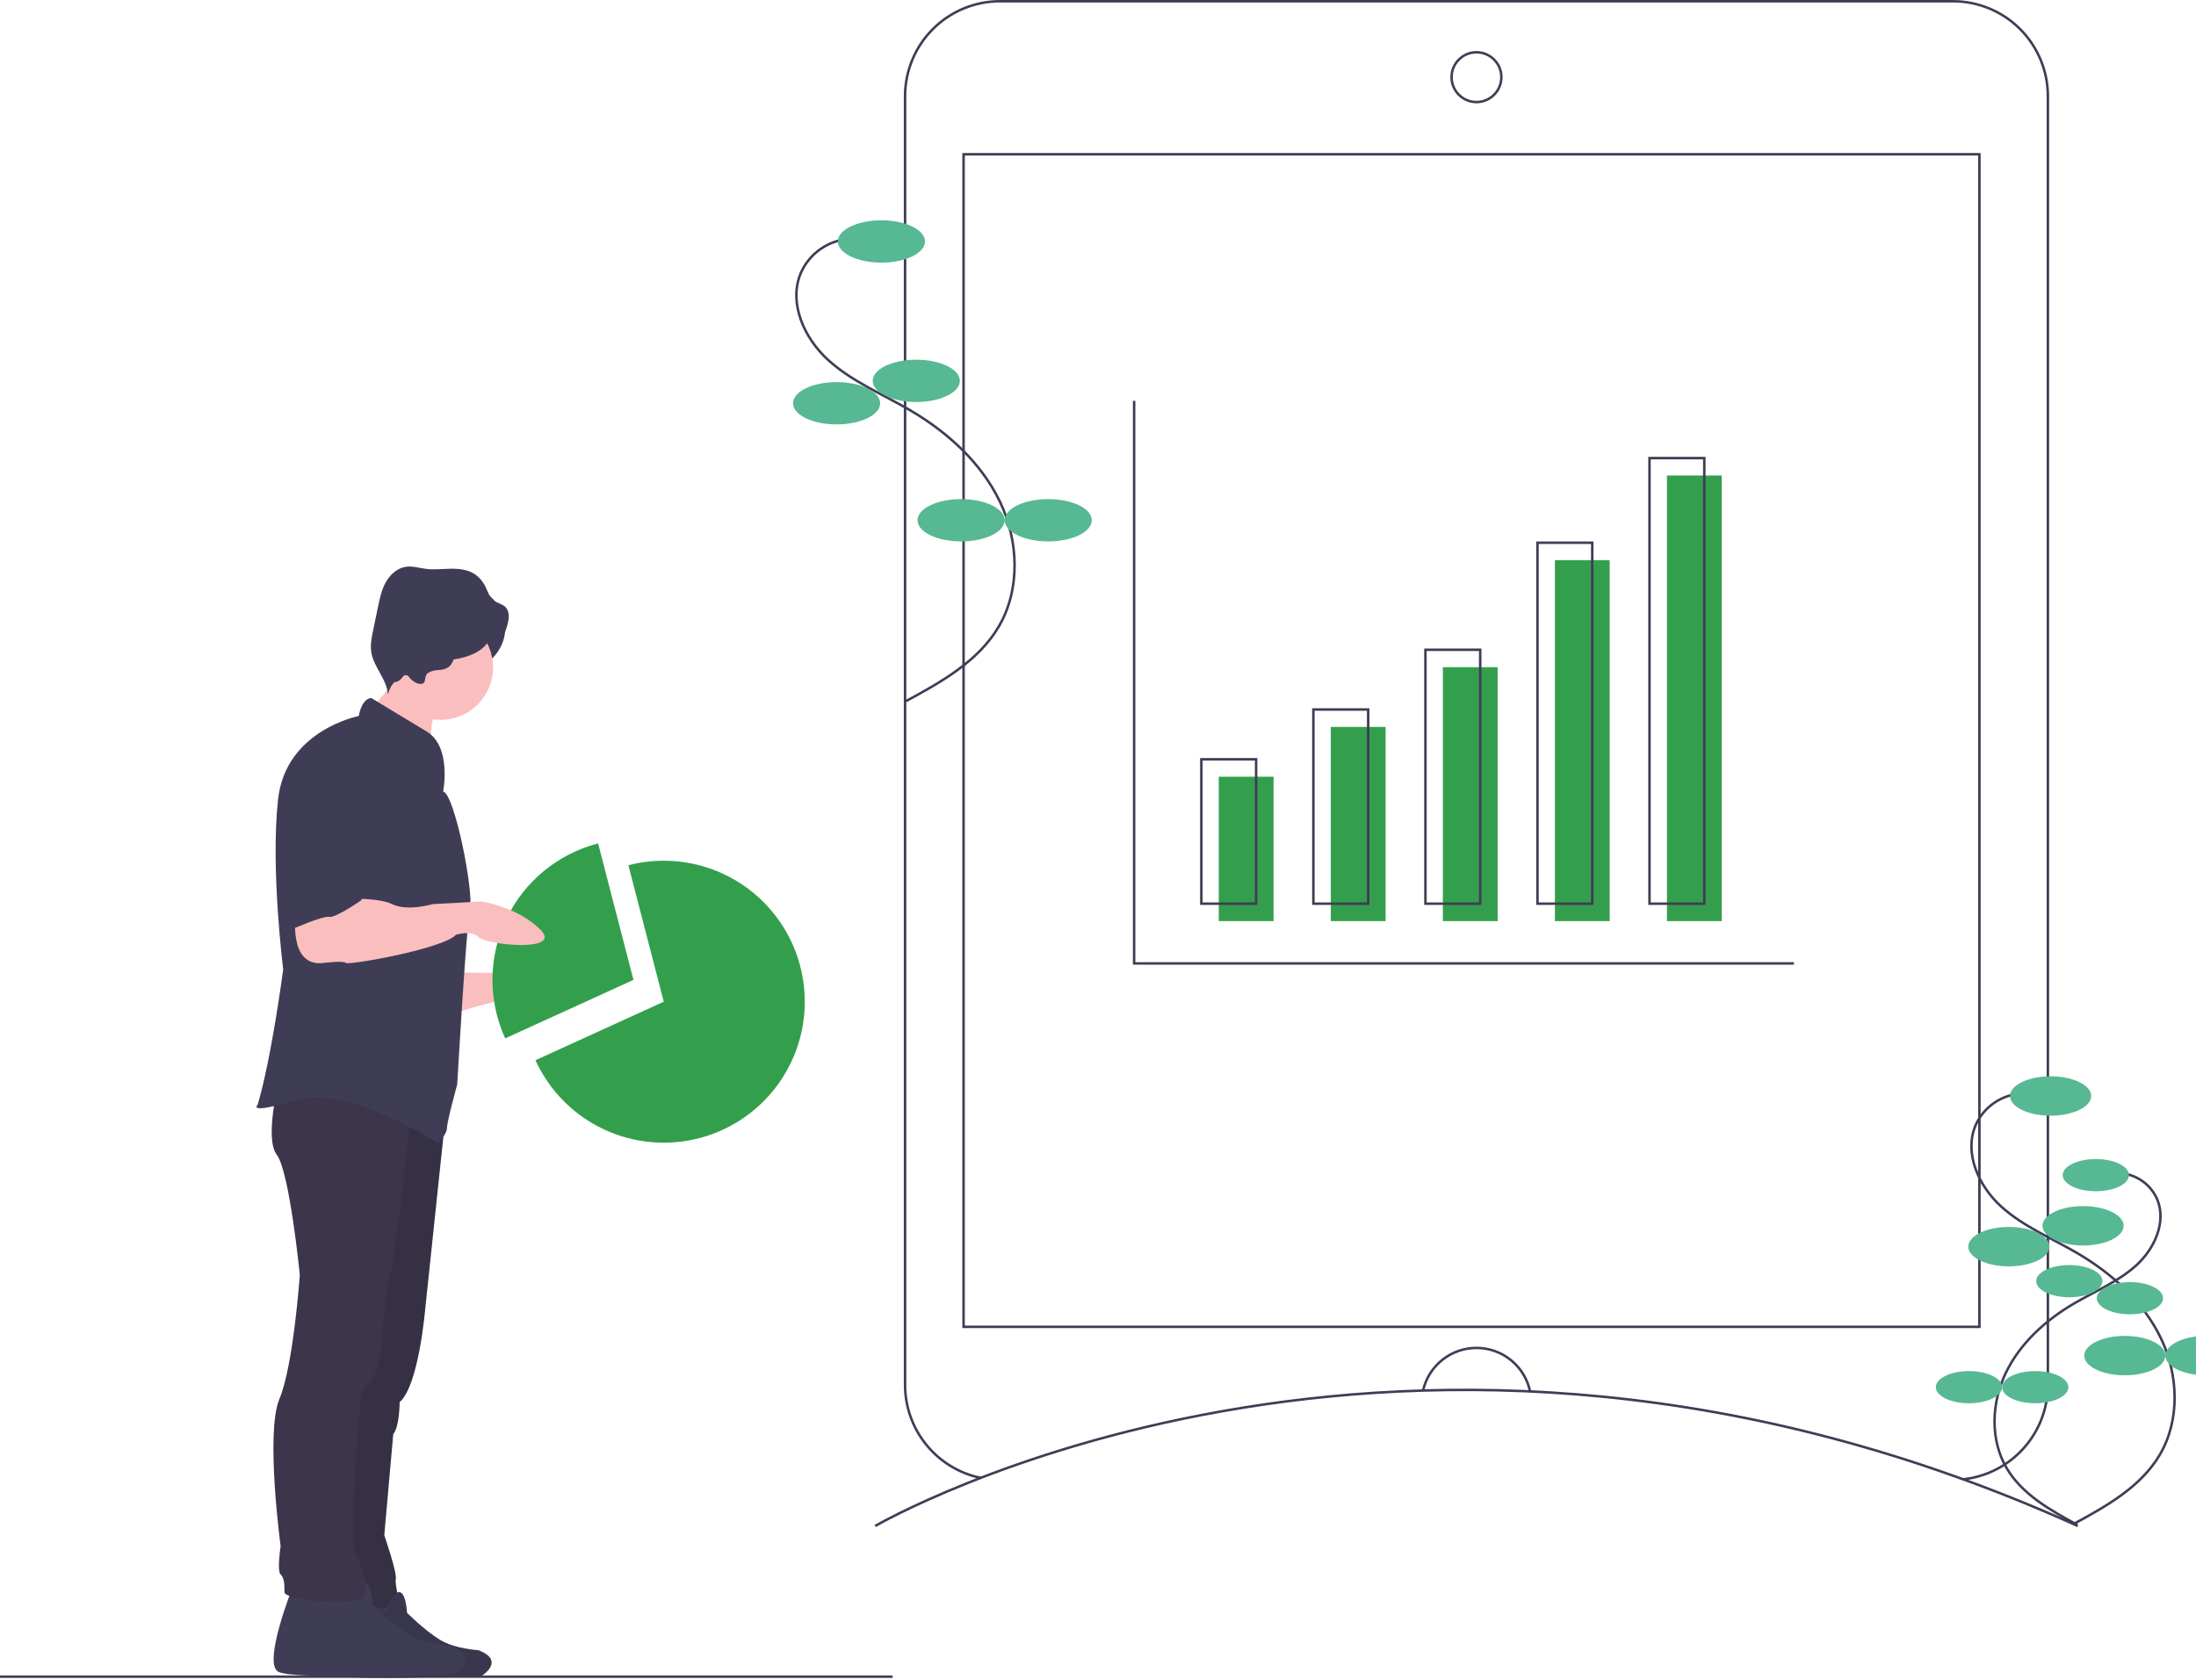 <svg width="882" height="675" viewBox="0 0 882 675" fill="none" xmlns="http://www.w3.org/2000/svg">
<g clip-path="url(#clip0)">
<path d="M181.579 390.433C181.579 390.433 204.706 391.975 208.817 388.891C212.929 385.808 230.402 393.003 231.944 397.114C233.486 401.226 207.275 401.74 203.164 401.74C199.053 401.74 179.523 407.907 179.523 407.907L181.579 390.433Z" fill="#FBBEBE"/>
<path d="M240.222 338.82C232.216 340.894 224.761 344.696 218.382 349.959C212.003 355.222 206.854 361.818 203.297 369.285C199.74 376.751 197.862 384.905 197.794 393.175C197.727 401.445 199.471 409.629 202.905 417.153L254.429 393.647L240.222 338.82Z" fill="#339F4C"/>
<path d="M266.589 402.418L215.064 425.924C219.539 435.732 226.721 444.06 235.766 449.928C244.81 455.796 255.342 458.961 266.123 459.05C276.904 459.14 287.486 456.15 296.627 450.433C305.767 444.715 313.086 436.507 317.723 426.774C322.36 417.041 324.122 406.186 322.803 395.486C321.484 384.785 317.138 374.684 310.275 366.368C303.413 358.053 294.32 351.868 284.065 348.542C273.809 345.216 262.818 344.886 252.381 347.591L266.589 402.418Z" fill="#339F4C"/>
<path d="M178.982 448.021L170.787 525.775C170.787 525.775 168.217 556.611 160.508 563.292C160.508 563.292 160.508 573.057 157.938 576.14L154.341 616.74C154.341 616.74 159.48 631.644 158.966 634.214C158.452 636.783 161.022 645.006 160.508 646.034C159.994 647.062 135.84 646.034 135.84 646.034L140.979 563.292L156.911 448.173L178.982 448.021Z" fill="#3C354C"/>
<path opacity="0.1" d="M178.982 448.021L170.787 525.775C170.787 525.775 168.217 556.611 160.508 563.292C160.508 563.292 160.508 573.057 157.938 576.14L154.341 616.74C154.341 616.74 159.48 631.644 158.966 634.214C158.452 636.783 161.022 645.006 160.508 646.034C159.994 647.062 135.84 646.034 135.84 646.034L140.979 563.292L156.911 448.173L178.982 448.021Z" fill="black"/>
<path d="M0 673.564H358.509" stroke="#3F3D56" stroke-miterlimit="10"/>
<path d="M351.509 613.032C351.509 613.032 562.509 490.032 834.509 613.032" stroke="#3F3D56" stroke-miterlimit="10"/>
<path d="M393.964 593.725C385.363 591.953 377.636 587.268 372.088 580.46C366.54 573.653 363.51 565.14 363.509 556.358V38.642C363.509 33.633 364.496 28.673 366.413 24.046C368.329 19.418 371.139 15.213 374.681 11.671C378.222 8.13 382.427 5.32 387.055 3.403C391.682 1.487 396.642 0.5 401.651 0.5H784.368C789.376 0.5 794.336 1.487 798.964 3.403C803.591 5.32 807.796 8.13 811.338 11.671C814.88 15.213 817.689 19.418 819.606 24.046C821.523 28.673 822.509 33.633 822.509 38.642V556.358C822.509 565.763 819.034 574.836 812.753 581.835C806.472 588.835 797.826 593.267 788.476 594.281" stroke="#3F3D56" stroke-miterlimit="10"/>
<path d="M795.009 61.971H387.009V533.029H795.009V61.971Z" stroke="#3F3D56" stroke-miterlimit="10"/>
<path d="M593.009 41C598.532 41 603.009 36.523 603.009 31C603.009 25.477 598.532 21 593.009 21C587.486 21 583.009 25.477 583.009 31C583.009 36.523 587.486 41 593.009 41Z" stroke="#3F3D56" stroke-miterlimit="10"/>
<path d="M571.553 558.618C572.668 553.725 575.421 549.36 579.356 546.247C583.292 543.134 588.173 541.459 593.191 541.501C598.209 541.542 603.062 543.298 606.945 546.475C610.829 549.653 613.51 554.063 614.543 558.974" stroke="#3F3D56" stroke-miterlimit="10"/>
<path d="M341.39 95.957C337.127 96.198 333.016 97.622 329.517 100.068C326.018 102.515 323.269 105.887 321.58 109.808C316.626 121.782 323.004 135.847 332.579 144.579C342.153 153.31 354.453 158.301 365.627 164.861C380.637 173.672 394.124 185.904 401.634 201.605C409.144 217.306 409.943 236.755 401.115 251.755C392.922 265.677 378.023 274.01 363.813 281.694" stroke="#3F3D56" stroke-miterlimit="10"/>
<path d="M354.009 105.5C363.674 105.5 371.509 101.694 371.509 97C371.509 92.306 363.674 88.5 354.009 88.5C344.344 88.5 336.509 92.306 336.509 97C336.509 101.694 344.344 105.5 354.009 105.5Z" fill="#57B894"/>
<path d="M368.009 161.5C377.674 161.5 385.509 157.694 385.509 153C385.509 148.306 377.674 144.5 368.009 144.5C358.344 144.5 350.509 148.306 350.509 153C350.509 157.694 358.344 161.5 368.009 161.5Z" fill="#57B894"/>
<path d="M336.009 170.5C345.674 170.5 353.509 166.694 353.509 162C353.509 157.306 345.674 153.5 336.009 153.5C326.344 153.5 318.509 157.306 318.509 162C318.509 166.694 326.344 170.5 336.009 170.5Z" fill="#57B894"/>
<path d="M386.009 217.5C395.674 217.5 403.509 213.694 403.509 209C403.509 204.306 395.674 200.5 386.009 200.5C376.344 200.5 368.509 204.306 368.509 209C368.509 213.694 376.344 217.5 386.009 217.5Z" fill="#57B894"/>
<path d="M421.009 217.5C430.674 217.5 438.509 213.694 438.509 209C438.509 204.306 430.674 200.5 421.009 200.5C411.344 200.5 403.509 204.306 403.509 209C403.509 213.694 411.344 217.5 421.009 217.5Z" fill="#57B894"/>
<path d="M811.852 439.323C807.883 439.547 804.054 440.872 800.796 443.151C797.538 445.429 794.979 448.569 793.405 452.221C788.793 463.371 794.732 476.468 803.647 484.598C812.563 492.729 824.016 497.377 834.422 503.485C848.399 511.69 860.958 523.08 867.951 537.701C874.945 552.322 875.688 570.432 867.468 584.4C859.838 597.364 845.964 605.124 832.733 612.28" stroke="#3F3D56" stroke-miterlimit="10"/>
<path d="M823.603 448.209C832.603 448.209 839.899 444.665 839.899 440.294C839.899 435.922 832.603 432.378 823.603 432.378C814.603 432.378 807.307 435.922 807.307 440.294C807.307 444.665 814.603 448.209 823.603 448.209Z" fill="#57B894"/>
<path d="M836.64 500.355C845.64 500.355 852.936 496.812 852.936 492.44C852.936 488.069 845.64 484.525 836.64 484.525C827.64 484.525 820.344 488.069 820.344 492.44C820.344 496.812 827.64 500.355 836.64 500.355Z" fill="#57B894"/>
<path d="M806.842 508.736C815.842 508.736 823.138 505.193 823.138 500.821C823.138 496.45 815.842 492.906 806.842 492.906C797.842 492.906 790.546 496.45 790.546 500.821C790.546 505.193 797.842 508.736 806.842 508.736Z" fill="#57B894"/>
<path d="M853.401 552.502C862.401 552.502 869.697 548.959 869.697 544.587C869.697 540.216 862.401 536.672 853.401 536.672C844.401 536.672 837.106 540.216 837.106 544.587C837.106 548.959 844.401 552.502 853.401 552.502Z" fill="#57B894"/>
<path d="M885.993 552.502C894.993 552.502 902.289 548.959 902.289 544.587C902.289 540.216 894.993 536.672 885.993 536.672C876.993 536.672 869.697 540.216 869.697 544.587C869.697 548.959 876.993 552.502 885.993 552.502Z" fill="#57B894"/>
<path d="M851.366 471.302C854.608 471.485 857.734 472.568 860.395 474.428C863.056 476.289 865.146 478.853 866.431 481.835C870.198 490.941 865.348 501.637 858.066 508.277C850.785 514.917 841.432 518.713 832.934 523.701C821.52 530.402 811.263 539.704 805.552 551.644C799.84 563.584 799.233 578.375 805.946 589.782C812.177 600.369 823.508 606.706 834.314 612.55" stroke="#3F3D56" stroke-miterlimit="10"/>
<path d="M841.769 478.559C849.119 478.559 855.078 475.665 855.078 472.095C855.078 468.525 849.119 465.631 841.769 465.631C834.419 465.631 828.461 468.525 828.461 472.095C828.461 475.665 834.419 478.559 841.769 478.559Z" fill="#57B894"/>
<path d="M831.123 521.145C838.473 521.145 844.431 518.251 844.431 514.681C844.431 511.111 838.473 508.217 831.123 508.217C823.773 508.217 817.814 511.111 817.814 514.681C817.814 518.251 823.773 521.145 831.123 521.145Z" fill="#57B894"/>
<path d="M855.458 527.99C862.808 527.99 868.766 525.096 868.766 521.526C868.766 517.956 862.808 515.062 855.458 515.062C848.108 515.062 842.149 517.956 842.149 521.526C842.149 525.096 848.108 527.99 855.458 527.99Z" fill="#57B894"/>
<path d="M817.434 563.732C824.784 563.732 830.742 560.838 830.742 557.268C830.742 553.698 824.784 550.804 817.434 550.804C810.084 550.804 804.126 553.698 804.126 557.268C804.126 560.838 810.084 563.732 817.434 563.732Z" fill="#57B894"/>
<path d="M790.817 563.732C798.167 563.732 804.126 560.838 804.126 557.268C804.126 553.698 798.167 550.804 790.817 550.804C783.467 550.804 777.509 553.698 777.509 557.268C777.509 560.838 783.467 563.732 790.817 563.732Z" fill="#57B894"/>
<path d="M455.509 161.032V387.032H720.509" stroke="#3F3D56" stroke-miterlimit="10"/>
<path d="M511.509 312.032H489.509V370.032H511.509V312.032Z" fill="#339F4C"/>
<path d="M556.509 292.032H534.509V370.032H556.509V292.032Z" fill="#339F4C"/>
<path d="M601.509 268.032H579.509V370.032H601.509V268.032Z" fill="#339F4C"/>
<path d="M646.509 225.032H624.509V370.032H646.509V225.032Z" fill="#339F4C"/>
<path d="M691.509 191.032H669.509V370.032H691.509V191.032Z" fill="#339F4C"/>
<path d="M504.509 305.032H482.509V363.032H504.509V305.032Z" stroke="#3F3D56" stroke-miterlimit="10"/>
<path d="M549.509 285.032H527.509V363.032H549.509V285.032Z" stroke="#3F3D56" stroke-miterlimit="10"/>
<path d="M594.509 261.032H572.509V363.032H594.509V261.032Z" stroke="#3F3D56" stroke-miterlimit="10"/>
<path d="M639.509 218.032H617.509V363.032H639.509V218.032Z" stroke="#3F3D56" stroke-miterlimit="10"/>
<path d="M684.509 184.032H662.509V363.032H684.509V184.032Z" stroke="#3F3D56" stroke-miterlimit="10"/>
<path d="M177.211 272.487C191.402 272.487 202.907 263.514 202.907 252.444C202.907 241.375 191.402 232.401 177.211 232.401C163.019 232.401 151.514 241.375 151.514 252.444C151.514 263.514 163.019 272.487 177.211 272.487Z" fill="#3F3D56"/>
<path d="M133.957 641.831C133.957 641.831 123.179 669.01 128.802 672.29C134.426 675.57 193.47 673.227 193.47 673.227C193.47 673.227 203.311 667.136 192.064 662.918C192.064 662.918 182.692 662.449 176.6 658.701C170.508 654.952 163.479 647.923 163.479 647.923C163.479 647.923 163.011 637.613 159.262 639.956C158.14 640.695 157.186 641.661 156.459 642.791C155.733 643.92 155.251 645.19 155.044 646.517L133.957 641.831Z" fill="#3F3D56"/>
<path opacity="0.1" d="M133.957 641.831C133.957 641.831 123.179 669.01 128.802 672.29C134.426 675.57 193.47 673.227 193.47 673.227C193.47 673.227 203.311 667.136 192.064 662.918C192.064 662.918 182.692 662.449 176.6 658.701C170.508 654.952 163.479 647.923 163.479 647.923C163.479 647.923 163.011 637.613 159.262 639.956C158.14 640.695 157.186 641.661 156.459 642.791C155.733 643.92 155.251 645.19 155.044 646.517L133.957 641.831Z" fill="black"/>
<path d="M117.338 638.145C117.338 638.145 105.518 667.953 111.685 671.551C117.852 675.148 182.607 672.578 182.607 672.578C182.607 672.578 193.399 665.897 181.065 661.272C181.065 661.272 170.787 660.758 164.106 656.647C157.425 652.535 149.716 644.826 149.716 644.826C149.716 644.826 149.202 633.52 145.09 636.09C143.86 636.9 142.813 637.959 142.017 639.198C141.22 640.437 140.692 641.829 140.465 643.285L117.338 638.145Z" fill="#3F3D56"/>
<path d="M165.134 446.965C165.134 446.965 159.48 499.899 156.911 511.206C155.295 518.651 154.264 526.212 153.827 533.818C153.827 533.818 153.313 550.264 148.688 554.889C147.335 556.229 146.271 557.833 145.564 559.601C144.857 561.37 144.521 563.264 144.576 565.168C144.576 565.168 139.951 617.074 142.521 623.242C145.09 629.409 148.579 637.421 146.009 641.532C143.44 645.644 114.255 642.771 114.255 639.687C114.255 636.604 114.255 634.034 112.713 632.492C111.171 630.95 112.713 621.186 112.713 621.186C112.713 621.186 106.546 575.446 112.199 562.084C117.852 548.722 120.422 512.234 120.422 512.234C120.422 512.234 116.311 470.606 111.171 463.925C106.032 457.244 112.199 433.603 112.199 433.603L165.134 446.965Z" fill="#3C354C"/>
<path d="M150.664 282.581C151.262 283.942 152.692 284.7 153.994 285.417C161.539 289.574 167.855 295.601 174.078 301.558C172.525 296.296 172.856 290.658 175.014 285.614C175.757 283.893 176.73 282.044 176.199 280.247C175.675 278.962 174.764 277.872 173.593 277.128C171.054 275.165 168.4 273.354 165.646 271.706C163.721 270.555 159.765 267.49 157.557 267.824C157.441 270.807 157.38 273.475 156.074 276.263C155.764 276.925 150.893 283.101 150.664 282.581Z" fill="#FBBEBE"/>
<path d="M176.954 289.19C188.591 289.19 198.025 279.756 198.025 268.119C198.025 256.482 188.591 247.048 176.954 247.048C165.317 247.048 155.883 256.482 155.883 268.119C155.883 279.756 165.317 289.19 176.954 289.19Z" fill="#FBBEBE"/>
<path d="M177.982 317.97C177.982 317.97 181.579 299.982 171.301 293.815C161.022 287.648 149.202 280.453 149.202 280.453C149.202 280.453 145.604 279.939 144.063 287.648C144.063 287.648 114.769 293.301 111.685 321.053C108.602 348.805 113.741 389.405 113.741 389.405C113.741 389.405 109.116 424.866 103.462 443.882C103.462 443.882 98.837 447.993 119.394 441.826C139.951 435.659 175.926 459.299 175.926 459.299C175.926 459.299 179.523 455.702 179.523 453.132C179.523 450.563 183.635 435.659 183.635 435.659C183.635 435.659 187.232 372.446 188.774 365.251C190.316 358.056 182.607 318.998 177.982 317.97Z" fill="#3F3D56"/>
<path d="M171.988 270.29C173.254 269.588 174.673 269.21 176.12 269.189C177.569 269.167 178.984 268.746 180.208 267.971C182.199 266.443 182.345 263.49 183.801 261.446C185.909 258.487 190.114 258.131 193.744 258.279C195.964 258.37 198.355 258.502 200.225 257.302C202.144 256.069 203.014 253.746 203.661 251.559C204.427 248.972 204.922 245.809 203.025 243.89C201.708 242.558 199.63 242.295 198.167 241.125C196.65 239.912 196.026 237.937 195.201 236.179C194.263 234.036 192.779 232.177 190.897 230.788C188.137 228.87 184.613 228.44 181.252 228.476C177.892 228.512 174.518 228.954 171.183 228.542C168.45 228.204 165.726 227.295 163.002 227.698C159.531 228.211 156.66 230.829 154.95 233.893C153.24 236.956 152.506 240.453 151.795 243.888L149.86 253.232C149.259 256.13 148.657 259.105 149.12 262.028C150.08 268.087 155.439 272.904 155.808 279.028C156.16 277.337 156.927 275.759 158.038 274.437C159.15 273.115 160.572 272.09 162.178 271.453C162.581 271.256 163.038 271.201 163.476 271.296C164.008 271.466 164.319 271.998 164.655 272.445C165.536 273.615 168.301 275.391 169.869 274.56C171.272 273.818 170.224 271.486 171.988 270.29Z" fill="#3F3D56"/>
<path d="M118.88 366.279C118.88 366.279 115.283 388.891 130.187 386.836C130.187 386.836 137.895 385.808 138.923 386.836C139.951 387.864 177.982 381.183 183.121 375.529C183.121 375.529 189.288 373.474 192.372 376.557C195.455 379.641 226.291 382.724 217.04 373.474C207.789 364.223 193.399 362.167 193.399 362.167L173.87 363.195C173.87 363.195 163.592 366.279 157.425 363.195C151.257 360.112 133.784 361.139 133.784 361.139L118.88 366.279Z" fill="#FBBEBE"/>
<path d="M139.951 294.843C139.951 294.843 116.824 297.413 116.824 330.818V373.474C116.824 373.474 129.673 367.82 132.242 368.334C134.812 368.848 145.09 361.653 145.09 361.653C145.09 361.653 156.911 333.901 155.883 326.193C154.855 318.484 155.369 295.871 139.951 294.843Z" fill="#3F3D56"/>
<path d="M176.954 265.292C187.881 265.292 196.74 260.69 196.74 255.014C196.74 249.337 187.881 244.735 176.954 244.735C166.026 244.735 157.168 249.337 157.168 255.014C157.168 260.69 166.026 265.292 176.954 265.292Z" fill="#3F3D56"/>
<path d="M158.452 274.029C162.284 274.029 165.39 266.321 165.39 256.813C165.39 247.304 162.284 239.596 158.452 239.596C154.621 239.596 151.514 247.304 151.514 256.813C151.514 266.321 154.621 274.029 158.452 274.029Z" fill="#3F3D56"/>
</g>
<defs>
<clipPath id="clip0">
<rect width="902.289" height="674.064" fill="white"/>
</clipPath>
</defs>
</svg>
